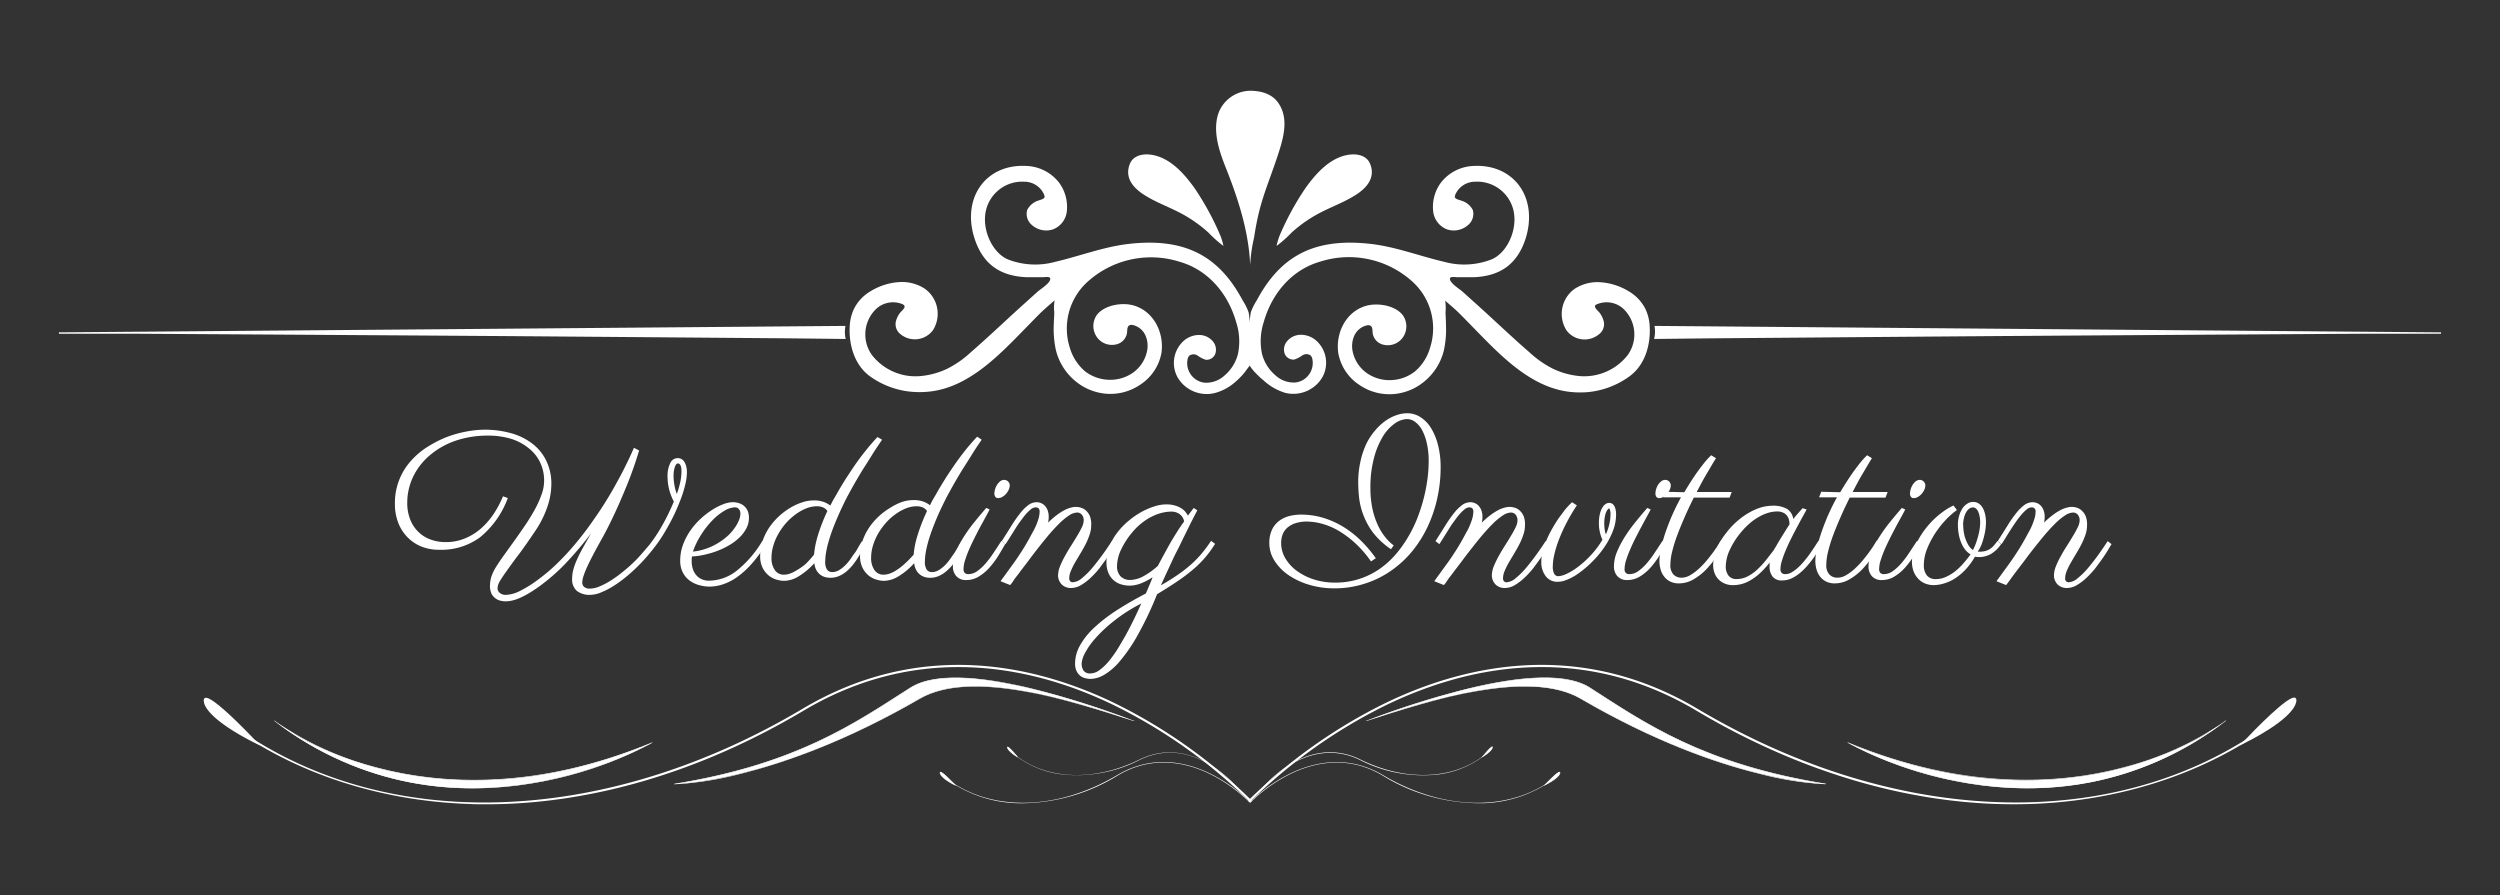<svg id="图层_1" data-name="图层 1" xmlns="http://www.w3.org/2000/svg" viewBox="0 0 518.4 185.6"><rect x="0" y="0" width="518.4" height="185.6" fill="#333333" stroke="none"/><defs><style>.cls-1{fill:#fff;}</style></defs><title>文案+花边-2款定稿</title><path class="cls-1" d="M132.53,93.41q-1.11,3.69-2.45,7t-2.54,5.88q-1.38,3-2.79,5.52c-.75,1.34-1.39,2.51-1.9,3.5s-.93,1.85-1.24,2.55a16.69,16.69,0,0,0-.67,1.76,4.54,4.54,0,0,0-.2,1.15,1.22,1.22,0,0,0,.2.73,1.33,1.33,0,0,0,.48.38,1.72,1.72,0,0,0,.56.17c.19,0,.34,0,.46,0a5.15,5.15,0,0,0,1.86-.44,15.61,15.61,0,0,0,2.34-1.22,27.11,27.11,0,0,0,2.64-1.92A31.68,31.68,0,0,0,132,116c.9-.94,1.78-2,2.64-3a31,31,0,0,0,2.35-3.47,45.33,45.33,0,0,0,2.74-5.52,11.64,11.64,0,0,1-1-2.62,11.22,11.22,0,0,1-.31-2.55A6,6,0,0,1,139,96a1.67,1.67,0,0,1,1.52-1,1.52,1.52,0,0,1,.9.26,1.88,1.88,0,0,1,.59.69,3.67,3.67,0,0,1,.33.93,5.54,5.54,0,0,1,.1,1,11.37,11.37,0,0,1-.3,2.41,24,24,0,0,1-.87,2.93c-.38,1-.84,2.15-1.39,3.32s-1.19,2.36-1.9,3.57a31.74,31.74,0,0,1-2.37,3.51,40.16,40.16,0,0,1-2.72,3.16,35.53,35.53,0,0,1-2.87,2.68,26.87,26.87,0,0,1-2.83,2.07,16.22,16.22,0,0,1-2.61,1.34,6.12,6.12,0,0,1-2.17.48,4.35,4.35,0,0,1-2.77-.8,3.13,3.13,0,0,1-1-2.57,7.44,7.44,0,0,1,.26-1.91,12.94,12.94,0,0,1,.76-2.07c.33-.75.74-1.56,1.23-2.44s1.06-1.89,1.7-3a73.83,73.83,0,0,1-4.81,5.74,39.87,39.87,0,0,1-5.49,4.95,29,29,0,0,1-2.41,1.64,18,18,0,0,1-2,1.06,8.72,8.72,0,0,1-1.64.57,6.13,6.13,0,0,1-1.33.17,4.3,4.3,0,0,1-1.51-.25,2.81,2.81,0,0,1-1-.66,2.43,2.43,0,0,1-.61-1,4.06,4.06,0,0,1-.19-1.23,6.73,6.73,0,0,1,.34-2.12,9.77,9.77,0,0,1,1-2c.49-.77,1.07-1.63,1.75-2.56l2.11-2.94q1.11-1.55,2.19-3.15c.72-1.06,1.36-2.13,1.94-3.18a21.56,21.56,0,0,0,1.38-3.08,8.43,8.43,0,0,0,.52-2.8,8.73,8.73,0,0,0-.81-3.79,8.2,8.2,0,0,0-2.33-2.94A10.9,10.9,0,0,0,106,91a16.37,16.37,0,0,0-4.82-.67,20.51,20.51,0,0,0-6.75,1.07,16.47,16.47,0,0,0-5.29,3,13.49,13.49,0,0,0-3.46,4.43,12.47,12.47,0,0,0-1.23,5.49,9.09,9.09,0,0,0,.57,3.29,7.27,7.27,0,0,0,1.6,2.55,7.1,7.1,0,0,0,2.52,1.66,9,9,0,0,0,3.31.59,10.14,10.14,0,0,0,3.92-.75,11.6,11.6,0,0,0,3.28-2,15.38,15.38,0,0,0,2.65-3,20.83,20.83,0,0,0,2-3.75l1,.36a18.84,18.84,0,0,1-5.73,8.12A13.46,13.46,0,0,1,91.07,114a9.7,9.7,0,0,1-3.77-.7,8.5,8.5,0,0,1-2.9-2,8.79,8.79,0,0,1-1.86-3,10.83,10.83,0,0,1-.65-3.84,13,13,0,0,1,3.42-9,15.64,15.64,0,0,1,3.52-2.91,23.11,23.11,0,0,1,4-2,23.86,23.86,0,0,1,4.06-1.1,20.93,20.93,0,0,1,3.56-.35,20.26,20.26,0,0,1,5.53.73,12.84,12.84,0,0,1,4.4,2.16,10,10,0,0,1,2.9,3.55,10.9,10.9,0,0,1,1.05,4.9,14.91,14.91,0,0,1-.77,4.49,20.84,20.84,0,0,1-2.66,5.3q-1.74,2.6-3.16,4.52c-1,1.28-1.77,2.38-2.44,3.31s-1.2,1.7-1.57,2.33a3.15,3.15,0,0,0-.56,1.56,1.27,1.27,0,0,0,.47,1,1.9,1.9,0,0,0,1.29.4,6.81,6.81,0,0,0,2.86-.8,23.17,23.17,0,0,0,3.78-2.36,35.94,35.94,0,0,0,4-3.39q1.89-1.84,3.57-3.84c1.12-1.33,2.18-2.68,3.17-4.07s1.92-2.73,2.77-4.06,1.62-2.62,2.31-3.86,1.32-2.38,1.85-3.43,1-2,1.36-2.78.66-1.45.85-1.91Zm7.82,9a18,18,0,0,0,.74-2.58,10.72,10.72,0,0,0,.22-2c0-.1,0-.25,0-.45a2.7,2.7,0,0,0-.09-.58,1.48,1.48,0,0,0-.23-.49.52.52,0,0,0-.43-.21q-.37,0-.63.75a5.85,5.85,0,0,0-.26,1.85,10.29,10.29,0,0,0,.16,1.77A9.43,9.43,0,0,0,140.35,102.43Z"/><path class="cls-1" d="M143.49,115.38a4.78,4.78,0,0,0-.06.53,4.89,4.89,0,0,0,0,.54,4.79,4.79,0,0,0,.24,1.52,3.47,3.47,0,0,0,.69,1.27,3.07,3.07,0,0,0,1.14.86,3.59,3.59,0,0,0,1.54.31,9.45,9.45,0,0,0,5.64-2,22.57,22.57,0,0,0,5.42-6.28l.75.66a26.4,26.4,0,0,1-3,4.14,18.13,18.13,0,0,1-3,2.73,11.17,11.17,0,0,1-2.95,1.51,9.1,9.1,0,0,1-2.77.47,8.21,8.21,0,0,1-2-.27,6,6,0,0,1-2-.89,4.84,4.84,0,0,1-1.49-1.67,5.3,5.3,0,0,1-.59-2.61,9.3,9.3,0,0,1,.57-3.22,13.06,13.06,0,0,1,1.48-2.88,14.8,14.8,0,0,1,2.09-2.44,16.72,16.72,0,0,1,2.4-1.88,12.74,12.74,0,0,1,2.37-1.22,5.93,5.93,0,0,1,2-.43,4.08,4.08,0,0,1,1.18.18,3.07,3.07,0,0,1,1.08.55,2.81,2.81,0,0,1,.78,1,3.46,3.46,0,0,1,.3,1.5,4.69,4.69,0,0,1-.54,2.21,7.57,7.57,0,0,1-1.46,1.92,11.14,11.14,0,0,1-2.12,1.58,16.18,16.18,0,0,1-2.52,1.2,19.08,19.08,0,0,1-2.65.77A13,13,0,0,1,143.49,115.38Zm.18-1a12,12,0,0,0,2.81-.63,12.74,12.74,0,0,0,2.41-1.14,14.25,14.25,0,0,0,2-1.48,10.5,10.5,0,0,0,1.43-1.63,7.78,7.78,0,0,0,.89-1.58,3.64,3.64,0,0,0,.32-1.36,1.37,1.37,0,0,0-.33-1,1,1,0,0,0-.77-.36,4.59,4.59,0,0,0-2.2.7,11.62,11.62,0,0,0-2.45,1.94,18.26,18.26,0,0,0-2.31,2.91A16.82,16.82,0,0,0,143.67,114.42Z"/><path class="cls-1" d="M182.91,91.18c-.17.24-.43.63-.8,1.18s-.81,1.2-1.3,2-1,1.6-1.59,2.52-1.14,1.87-1.72,2.85-1.12,2-1.67,3-1,2-1.43,2.89c-.66,1.43-1.19,2.7-1.62,3.82s-.76,2.12-1,3a17.08,17.08,0,0,0-.51,2.28,11.15,11.15,0,0,0-.15,1.66,2.91,2.91,0,0,0,.39,1.76,1.27,1.27,0,0,0,1.06.49,2.78,2.78,0,0,0,1.33-.35,6.4,6.4,0,0,0,1.22-.92,9.31,9.31,0,0,0,1.12-1.27c.34-.47.67-1,1-1.42s.58-.93.83-1.36.48-.8.67-1.09l.8.62c-.16.27-.37.62-.61,1.06s-.52.92-.84,1.43a16.3,16.3,0,0,1-1.07,1.58,10.56,10.56,0,0,1-1.32,1.43,6.42,6.42,0,0,1-1.61,1.06,4.47,4.47,0,0,1-2.94.28,3,3,0,0,1-1-.47,3.11,3.11,0,0,1-.83-.92,3.9,3.9,0,0,1-.46-1.51,14.3,14.3,0,0,1-3.26,2.73,5.92,5.92,0,0,1-3,.93,5.49,5.49,0,0,1-1.57-.25,4.65,4.65,0,0,1-1.62-.84,5,5,0,0,1-1.27-1.6,5.34,5.34,0,0,1-.51-2.46,9.61,9.61,0,0,1,.51-3.14,11.63,11.63,0,0,1,1.38-2.78,13.39,13.39,0,0,1,2-2.31,13.71,13.71,0,0,1,2.35-1.76,12,12,0,0,1,2.46-1.13,7.46,7.46,0,0,1,2.33-.4,5.82,5.82,0,0,1,2.27.36,5.11,5.11,0,0,1,1.25.71c.21-.42.49-1,.85-1.59s.77-1.37,1.24-2.16,1-1.65,1.59-2.54,1.19-1.81,1.84-2.72,1.35-1.82,2.07-2.71,1.45-1.72,2.19-2.5ZM168.8,115a19.63,19.63,0,0,1,.77-3.89,37.15,37.15,0,0,1,2-5.15,2,2,0,0,0-.88-.73,3.11,3.11,0,0,0-1.28-.25,5.93,5.93,0,0,0-2.22.44,10,10,0,0,0-2.16,1.2,12.62,12.62,0,0,0-2,1.8,13.58,13.58,0,0,0-1.59,2.21,11.47,11.47,0,0,0-1.07,2.47,8.6,8.6,0,0,0-.39,2.53,4.23,4.23,0,0,0,.7,2.6,2.23,2.23,0,0,0,1.88.94,4.21,4.21,0,0,0,1.23-.22,6.83,6.83,0,0,0,1.46-.73A12.14,12.14,0,0,0,167,117,19.28,19.28,0,0,0,168.8,115Z"/><path class="cls-1" d="M203.56,91.18l-.8,1.18c-.37.55-.8,1.2-1.29,2s-1,1.6-1.59,2.52-1.15,1.87-1.72,2.85-1.13,2-1.67,3-1,2-1.44,2.89c-.65,1.43-1.19,2.7-1.61,3.82s-.76,2.12-1,3a20.93,20.93,0,0,0-.51,2.28,12.46,12.46,0,0,0-.14,1.66,2.91,2.91,0,0,0,.39,1.76,1.26,1.26,0,0,0,1.05.49,2.73,2.73,0,0,0,1.33-.35,6.79,6.79,0,0,0,1.23-.92,9.26,9.26,0,0,0,1.11-1.27c.35-.47.68-1,1-1.42l.84-1.36c.25-.43.47-.8.66-1.09l.81.62c-.17.27-.37.62-.62,1.06s-.52.92-.83,1.43a16.3,16.3,0,0,1-1.07,1.58,10,10,0,0,1-1.33,1.43,6.36,6.36,0,0,1-1.6,1.06,4.37,4.37,0,0,1-1.91.41,4.27,4.27,0,0,1-1-.13,3.05,3.05,0,0,1-1-.47,3.09,3.09,0,0,1-.82-.92,3.89,3.89,0,0,1-.47-1.51,14.27,14.27,0,0,1-3.25,2.73,6,6,0,0,1-3,.93,5.55,5.55,0,0,1-1.57-.25,4.53,4.53,0,0,1-1.61-.84,4.87,4.87,0,0,1-1.27-1.6,5.33,5.33,0,0,1-.52-2.46,9.62,9.62,0,0,1,.52-3.14,11.63,11.63,0,0,1,1.38-2.78,13.33,13.33,0,0,1,2-2.31,14.11,14.11,0,0,1,2.35-1.76A12.07,12.07,0,0,1,187,104.1a7.45,7.45,0,0,1,2.32-.4,5.84,5.84,0,0,1,2.28.36,5,5,0,0,1,1.24.71c.21-.42.49-1,.85-1.59s.77-1.37,1.25-2.16,1-1.65,1.58-2.54,1.2-1.81,1.85-2.72,1.34-1.82,2.06-2.71,1.45-1.72,2.2-2.5ZM189.46,115a18.29,18.29,0,0,1,.77-3.89,38.26,38.26,0,0,1,2-5.15,1.93,1.93,0,0,0-.88-.73,3,3,0,0,0-1.28-.25,5.92,5.92,0,0,0-2.21.44,10,10,0,0,0-2.16,1.2,11.77,11.77,0,0,0-2,1.8,14.27,14.27,0,0,0-1.6,2.21,12,12,0,0,0-1.07,2.47,8.6,8.6,0,0,0-.39,2.53,4.3,4.3,0,0,0,.7,2.6,2.23,2.23,0,0,0,1.89.94,4.1,4.1,0,0,0,1.22-.22,6.61,6.61,0,0,0,1.46-.73,11.56,11.56,0,0,0,1.66-1.29A20.51,20.51,0,0,0,189.46,115Z"/><path class="cls-1" d="M205.21,105.64c-.19.39-.46.89-.81,1.53s-.72,1.32-1.13,2.07-.81,1.54-1.22,2.36-.79,1.63-1.13,2.41a23.31,23.31,0,0,0-.81,2.19,6,6,0,0,0-.31,1.74,1.18,1.18,0,0,0,.26.88,1.11,1.11,0,0,0,.76.23,3.12,3.12,0,0,0,1.79-.6,9.8,9.8,0,0,0,1.72-1.57,19.78,19.78,0,0,0,1.68-2.22l1.65-2.51.81.62c-.44.77-.92,1.6-1.46,2.47a17.79,17.79,0,0,1-1.82,2.44,9.67,9.67,0,0,1-2.21,1.86,4.92,4.92,0,0,1-2.62.74,2.59,2.59,0,0,1-2.05-.8,3,3,0,0,1-.72-2.08,7.94,7.94,0,0,1,.69-3.11,20.58,20.58,0,0,1,1.73-3.22,32.22,32.22,0,0,1,2.25-3.07c.81-1,1.56-1.87,2.24-2.67Zm4.17-5a2.33,2.33,0,0,1-.22.93,3.57,3.57,0,0,1-.57.86,3.23,3.23,0,0,1-.77.62,1.72,1.72,0,0,1-.85.24.69.69,0,0,1-.58-.27,1.19,1.19,0,0,1-.2-.68,3.32,3.32,0,0,1,.14-.85,3.63,3.63,0,0,1,.4-.93,3.25,3.25,0,0,1,.64-.74,1.35,1.35,0,0,1,.87-.31,1.11,1.11,0,0,1,.81.35A1.13,1.13,0,0,1,209.38,100.69Z"/><path class="cls-1" d="M226.27,108.89a5.89,5.89,0,0,1-.34,2,14.59,14.59,0,0,1-.84,2c-.34.66-.71,1.31-1.09,1.94s-.75,1.26-1.1,1.85a14.88,14.88,0,0,0-.84,1.71,3.79,3.79,0,0,0-.34,1.48.85.85,0,0,0,.23.69.74.74,0,0,0,.49.18,3.17,3.17,0,0,0,1.89-.84,15.49,15.49,0,0,0,2.13-2.1c.72-.85,1.43-1.77,2.15-2.76s1.36-1.94,1.94-2.83l.8.62c-.12.18-.34.53-.65,1.06s-.7,1.13-1.16,1.8-1,1.38-1.54,2.12a19.92,19.92,0,0,1-1.84,2,11.49,11.49,0,0,1-2,1.52,4.1,4.1,0,0,1-2.08.6,2.72,2.72,0,0,1-1.09-.2,2.45,2.45,0,0,1-.84-.55,2.84,2.84,0,0,1-.55-.84,2.67,2.67,0,0,1-.2-1,5.23,5.23,0,0,1,.39-1.88,18.4,18.4,0,0,1,1-2.09c.39-.71.81-1.43,1.27-2.15s.89-1.41,1.27-2.06a19.55,19.55,0,0,0,1-1.82,3.46,3.46,0,0,0,.39-1.43,1.79,1.79,0,0,0-.37-1.16,1.24,1.24,0,0,0-1-.47,3.22,3.22,0,0,0-1.65.59,12.87,12.87,0,0,0-2.09,1.73,35.66,35.66,0,0,0-2.53,2.79q-1.38,1.66-3,3.78c-.61.82-1.2,1.61-1.78,2.36-.25.33-.51.66-.76,1s-.5.68-.76,1-.49.65-.71,1-.42.57-.6.79l-2-.8,2.61-3.59c.37-.51.75-1.05,1.13-1.63s.77-1.17,1.15-1.79.74-1.24,1.08-1.86.66-1.23,1-1.83a13.55,13.55,0,0,0,.89-2.22,5.58,5.58,0,0,0,.24-1.41,1,1,0,0,0-.22-.79.9.9,0,0,0-.62-.19,1.63,1.63,0,0,0-1,.43,8.46,8.46,0,0,0-1.13,1.12c-.38.45-.77,1-1.17,1.54s-.77,1.14-1.12,1.7-.69,1.1-1,1.6l-.78,1.23-.81-.62c.76-1.19,1.45-2.28,2.06-3.27a26.89,26.89,0,0,1,1.79-2.55,9,9,0,0,1,1.67-1.66,2.91,2.91,0,0,1,1.73-.59,2.37,2.37,0,0,1,.94.2,2.19,2.19,0,0,1,.8.59,2.86,2.86,0,0,1,.55.95,3.88,3.88,0,0,1,.2,1.29,5.58,5.58,0,0,1-.13,1.2,18,18,0,0,1,1.82-1.58,12.6,12.6,0,0,1,1.56-1,6.08,6.08,0,0,1,1.32-.52,4.11,4.11,0,0,1,1.09-.16,3.49,3.49,0,0,1,1,.16,2.62,2.62,0,0,1,1.05.58,3.44,3.44,0,0,1,.83,1.17A4.58,4.58,0,0,1,226.27,108.89Z"/><path class="cls-1" d="M239,119.7a12.55,12.55,0,0,1-2.4,1.26,6.51,6.51,0,0,1-2.37.48,6.25,6.25,0,0,1-1.7-.25,4.13,4.13,0,0,1-2.66-2.32,5.44,5.44,0,0,1-.43-2.31,8.71,8.71,0,0,1,.6-3.21,11.65,11.65,0,0,1,1.6-2.86,15,15,0,0,1,2.3-2.42,16.84,16.84,0,0,1,2.66-1.86,14.05,14.05,0,0,1,2.73-1.19,8.18,8.18,0,0,1,2.47-.43,6.27,6.27,0,0,1,1.86.24,5,5,0,0,1,1.31.58,3.25,3.25,0,0,1,.84.74,6.91,6.91,0,0,1,.52.76l1.2-1.58.74.49s-.12.25-.36.7-.55,1.06-.94,1.82L245.66,111c-.51,1-1,2.1-1.6,3.24s-1.12,2.32-1.69,3.54-1.12,2.42-1.64,3.59c1.35-.77,2.54-1.52,3.56-2.23a27.05,27.05,0,0,0,2.76-2.16,21.17,21.17,0,0,0,2.19-2.27,28.75,28.75,0,0,0,1.89-2.56l.83.62a22.65,22.65,0,0,1-1.93,2.68,21.58,21.58,0,0,1-2.43,2.46,35.58,35.58,0,0,1-3.25,2.49q-1.86,1.27-4.42,2.82a71.26,71.26,0,0,1-4.08,8.59,33.78,33.78,0,0,1-3.71,5.38,12.38,12.38,0,0,1-3.25,2.78,5.87,5.87,0,0,1-2.71.81,4.57,4.57,0,0,1-1.06-.13,2.88,2.88,0,0,1-1.06-.47,2.82,2.82,0,0,1-.81-1,3.47,3.47,0,0,1-.32-1.61,7.69,7.69,0,0,1,1-3.7,15.06,15.06,0,0,1,2.87-3.63,32.87,32.87,0,0,1,4.61-3.59q2.73-1.78,6.19-3.58c.28-.64.54-1.25.78-1.82S238.83,120.18,239,119.7Zm-12.86,19.94a3.19,3.19,0,0,0,1.76-.62,10.23,10.23,0,0,0,1.85-1.71,22.24,22.24,0,0,0,1.85-2.5c.61-1,1.21-2,1.8-3.05s1.16-2.18,1.71-3.3,1.06-2.24,1.55-3.32a33.66,33.66,0,0,0-5.67,3.62,29.2,29.2,0,0,0-3.85,3.6,15,15,0,0,0-2.17,3.09,5.43,5.43,0,0,0-.68,2.12,2.54,2.54,0,0,0,.4,1.49A1.64,1.64,0,0,0,226.18,139.64Zm14-22.39c.4-.76.8-1.51,1.2-2.24s.8-1.47,1.22-2.21.88-1.49,1.36-2.26,1-1.57,1.62-2.4a2.21,2.21,0,0,0-.23-.7,2.47,2.47,0,0,0-.49-.65,2.43,2.43,0,0,0-.8-.5,2.94,2.94,0,0,0-1.16-.2,8.12,8.12,0,0,0-1.72.2,9.1,9.1,0,0,0-2,.69,11.19,11.19,0,0,0-2.17,1.31,13,13,0,0,0-2.16,2.07,16.22,16.22,0,0,0-2.36,3.65,8.06,8.06,0,0,0-.82,3.3,3,3,0,0,0,.73,2.2,2.69,2.69,0,0,0,2,.75,5.94,5.94,0,0,0,2.84-.83A15.42,15.42,0,0,0,240.19,117.25Z"/><path class="cls-1" d="M288.43,113.88a15.79,15.79,0,0,1-3.72-3.44,15,15,0,0,1-2-3.64,14.78,14.78,0,0,1-.88-3.54,30.8,30.8,0,0,1-.19-3.17,19.39,19.39,0,0,1,.48-4.47A17,17,0,0,1,283.34,92a13.05,13.05,0,0,1,1.83-2.77,11.56,11.56,0,0,1,2.17-2,9.1,9.1,0,0,1,2.28-1.16,7,7,0,0,1,2.16-.38,5,5,0,0,1,2.78.82,7.12,7.12,0,0,1,2.2,2.29,12.72,12.72,0,0,1,1.44,3.54,18.42,18.42,0,0,1,.53,4.54,29.6,29.6,0,0,1-.69,6.4,28.38,28.38,0,0,1-2,5.93,24.79,24.79,0,0,1-3.24,5.14,21.67,21.67,0,0,1-4.36,4,19.92,19.92,0,0,1-5.37,2.65,20.36,20.36,0,0,1-6.29,1,18.2,18.2,0,0,1-5.44-.78,15.08,15.08,0,0,1-4.3-2.07,10.22,10.22,0,0,1-2.83-3,6.62,6.62,0,0,1-1-3.49,6.39,6.39,0,0,1,.55-2.82,5,5,0,0,1,1.48-1.83,5.94,5.94,0,0,1,2.11-1,9.86,9.86,0,0,1,2.43-.3,15.76,15.76,0,0,1,4.51.64,18,18,0,0,1,4.15,1.83,20.29,20.29,0,0,1,3.68,2.85,26.67,26.67,0,0,1,3.17,3.72l-1,.67a22.54,22.54,0,0,0-3.37-3.88,20.65,20.65,0,0,0-3.49-2.56,14.09,14.09,0,0,0-3.39-1.4,12.4,12.4,0,0,0-3-.43,7.73,7.73,0,0,0-2.41.34,4.8,4.8,0,0,0-1.66.91,3.54,3.54,0,0,0-1,1.41,5.16,5.16,0,0,0-.31,1.78,6.16,6.16,0,0,0,.92,3.26,8.66,8.66,0,0,0,2.45,2.61,12.42,12.42,0,0,0,3.54,1.73,14.21,14.21,0,0,0,4.19.62,16,16,0,0,0,9.07-2.67,18,18,0,0,0,3.36-2.93,23.92,23.92,0,0,0,2.66-3.64,27.2,27.2,0,0,0,2-4,36.44,36.44,0,0,0,1.36-4.19,34.94,34.94,0,0,0,.79-4.06,28.32,28.32,0,0,0,.25-3.64,16.57,16.57,0,0,0-.39-3.8,10.48,10.48,0,0,0-1-2.74,5.11,5.11,0,0,0-1.44-1.67,2.83,2.83,0,0,0-1.63-.57,4.65,4.65,0,0,0-2.68,1,9,9,0,0,0-2.46,2.79,16.6,16.6,0,0,0-1.79,4.48,23.42,23.42,0,0,0-.69,6,20.24,20.24,0,0,0,.45,4.47,16.46,16.46,0,0,0,1.18,3.44,12,12,0,0,0,1.58,2.47A9.05,9.05,0,0,0,289,113.1Z"/><path class="cls-1" d="M316.22,108.89a5.89,5.89,0,0,1-.34,2,14.59,14.59,0,0,1-.84,2c-.35.66-.71,1.31-1.09,1.94s-.75,1.26-1.1,1.85a14.88,14.88,0,0,0-.84,1.71,3.79,3.79,0,0,0-.34,1.48.85.85,0,0,0,.23.69.74.74,0,0,0,.49.18,3.17,3.17,0,0,0,1.89-.84,15.49,15.49,0,0,0,2.13-2.1c.72-.85,1.43-1.77,2.15-2.76s1.36-1.94,1.94-2.83l.8.62c-.12.18-.34.53-.65,1.06s-.7,1.13-1.16,1.8-1,1.38-1.54,2.12a19.92,19.92,0,0,1-1.84,2,11.49,11.49,0,0,1-2,1.52,4.1,4.1,0,0,1-2.08.6,2.8,2.8,0,0,1-1.1-.2,2.51,2.51,0,0,1-.83-.55,2.84,2.84,0,0,1-.55-.84,2.67,2.67,0,0,1-.2-1,5.23,5.23,0,0,1,.39-1.88,18.4,18.4,0,0,1,1-2.09c.39-.71.81-1.43,1.27-2.15s.89-1.41,1.27-2.06a19.55,19.55,0,0,0,1-1.82,3.46,3.46,0,0,0,.39-1.43,1.79,1.79,0,0,0-.37-1.16,1.24,1.24,0,0,0-1-.47,3.22,3.22,0,0,0-1.65.59,12.89,12.89,0,0,0-2.1,1.73c-.77.76-1.61,1.69-2.53,2.79s-1.9,2.37-3,3.78c-.61.82-1.2,1.61-1.78,2.36-.25.33-.51.66-.76,1s-.5.68-.76,1-.49.65-.71,1-.42.57-.6.79l-2-.8,2.6-3.59c.38-.51.76-1.05,1.14-1.63s.77-1.17,1.15-1.79.74-1.24,1.08-1.86.66-1.23,1-1.83a13.55,13.55,0,0,0,.89-2.22,5.58,5.58,0,0,0,.24-1.41,1,1,0,0,0-.22-.79.9.9,0,0,0-.62-.19,1.6,1.6,0,0,0-1,.43,8.46,8.46,0,0,0-1.13,1.12c-.38.45-.77,1-1.17,1.54s-.77,1.14-1.12,1.7-.69,1.1-1,1.6l-.78,1.23-.81-.62c.76-1.19,1.45-2.28,2.06-3.27a26.89,26.89,0,0,1,1.79-2.55,9,9,0,0,1,1.67-1.66,2.89,2.89,0,0,1,1.73-.59,2.37,2.37,0,0,1,.94.2,2.19,2.19,0,0,1,.8.59,2.86,2.86,0,0,1,.55.95,3.88,3.88,0,0,1,.2,1.29,5.58,5.58,0,0,1-.13,1.2,18,18,0,0,1,1.82-1.58,12.6,12.6,0,0,1,1.56-1,6.08,6.08,0,0,1,1.32-.52,4.11,4.11,0,0,1,1.09-.16,3.49,3.49,0,0,1,1,.16,2.62,2.62,0,0,1,1.05.58,3.44,3.44,0,0,1,.83,1.17A4.58,4.58,0,0,1,316.22,108.89Z"/><path class="cls-1" d="M332.28,111.92a7.71,7.71,0,0,1-.54-1.62,7.85,7.85,0,0,1-.19-1.76,8.12,8.12,0,0,1,.21-2,4.63,4.63,0,0,1,.52-1.31,2.2,2.2,0,0,1,.68-.73,1.36,1.36,0,0,1,.7-.22,1.26,1.26,0,0,1,.55.12,1.2,1.2,0,0,1,.46.42,2.38,2.38,0,0,1,.32.75,4.75,4.75,0,0,1,.12,1.16,9.44,9.44,0,0,1-.63,3.3,15.92,15.92,0,0,1-1.7,3.27,19.59,19.59,0,0,1-2.44,3,22.28,22.28,0,0,1-2.85,2.47c-.27.2-.57.4-.92.62s-.72.41-1.12.6a9.93,9.93,0,0,1-1.22.47,4.59,4.59,0,0,1-1.24.18,3,3,0,0,1-2.44-1.12,4.76,4.76,0,0,1-.94-3.15,8.16,8.16,0,0,1,.26-2,14.88,14.88,0,0,1,.74-2.19,21.2,21.2,0,0,1,1.09-2.26c.42-.76.86-1.49,1.32-2.18s1-1.34,1.46-2a18.2,18.2,0,0,1,1.5-1.6l1,.65a38.75,38.75,0,0,0-2.23,3.79,33.45,33.45,0,0,0-1.55,3.47,22.11,22.11,0,0,0-.91,3,11,11,0,0,0-.3,2.33,3.22,3.22,0,0,0,.3,1.62.94.94,0,0,0,.85.48,4.24,4.24,0,0,0,1.49-.39,11.9,11.9,0,0,0,2.19-1.26,20,20,0,0,0,3-2.64A18.18,18.18,0,0,0,332.28,111.92Zm.72-1.11a12.4,12.4,0,0,0,.7-2.08,8.94,8.94,0,0,0,.25-2,2.77,2.77,0,0,0-.11-1,.8.8,0,0,0-.18-.34l-.17.14a1.74,1.74,0,0,0-.35.48,3.54,3.54,0,0,0-.33,1,6.72,6.72,0,0,0-.15,1.57,10,10,0,0,0,.08,1.18A4.59,4.59,0,0,0,333,110.81Z"/><path class="cls-1" d="M342.29,105.64c-.2.39-.47.89-.82,1.53s-.72,1.32-1.12,2.07-.81,1.54-1.23,2.36-.79,1.63-1.12,2.41a21,21,0,0,0-.82,2.19,6.4,6.4,0,0,0-.31,1.74,1.14,1.14,0,0,0,.27.88,1.1,1.1,0,0,0,.76.23,3.09,3.09,0,0,0,1.78-.6,9.49,9.49,0,0,0,1.73-1.57,19.78,19.78,0,0,0,1.68-2.22l1.65-2.51.8.62c-.43.77-.92,1.6-1.46,2.47a17.73,17.73,0,0,1-1.81,2.44,9.89,9.89,0,0,1-2.21,1.86,5,5,0,0,1-2.63.74,2.62,2.62,0,0,1-2.05-.8,3,3,0,0,1-.71-2.08,7.94,7.94,0,0,1,.69-3.11,20.51,20.51,0,0,1,1.72-3.22,32.32,32.32,0,0,1,2.26-3.07c.8-1,1.55-1.87,2.23-2.67Zm4.16-5a2.18,2.18,0,0,1-.22.93,3.57,3.57,0,0,1-.57.86,3,3,0,0,1-.77.62,1.68,1.68,0,0,1-.84.24.67.67,0,0,1-.58-.27,1.12,1.12,0,0,1-.2-.68,3.26,3.26,0,0,1,.13-.85,3.63,3.63,0,0,1,.4-.93,3.06,3.06,0,0,1,.65-.74,1.31,1.31,0,0,1,.87-.31,1.08,1.08,0,0,1,.8.35A1.13,1.13,0,0,1,346.45,100.69Z"/><path class="cls-1" d="M349.26,102.07c.15-.25.41-.69.79-1.31s.83-1.31,1.34-2.07,1.07-1.52,1.67-2.29a17.36,17.36,0,0,1,1.77-2l1,.61c-.64,1-1.29,2.17-2,3.35s-1.33,2.4-2,3.66h7.26l-.44,1.16h-7.42c-.67,1.34-1.3,2.67-1.88,4s-1.11,2.59-1.55,3.79a28.48,28.48,0,0,0-1.05,3.38,11.92,11.92,0,0,0-.38,2.72,2.78,2.78,0,0,0,.67,2.09,2.31,2.31,0,0,0,1.65.63,3.55,3.55,0,0,0,1.78-.52,9.75,9.75,0,0,0,1.79-1.33,16.55,16.55,0,0,0,1.68-1.76c.52-.63,1-1.24,1.4-1.8s.75-1.06,1-1.48l.49-.79.83.62c-.52.86-1.11,1.77-1.76,2.74a20.33,20.33,0,0,1-2.18,2.69,12.23,12.23,0,0,1-2.59,2,6,6,0,0,1-3,.81,4,4,0,0,1-1.75-.36,3.61,3.61,0,0,1-1.26-1,4.26,4.26,0,0,1-.77-1.5,6.72,6.72,0,0,1-.25-1.9,12.12,12.12,0,0,1,.21-1.89,24.38,24.38,0,0,1,.72-2.91c.34-1.12.8-2.38,1.37-3.78a47.55,47.55,0,0,1,2.17-4.5h-3.69l.44-1.16Z"/><path class="cls-1" d="M374.62,105.64c-.2.39-.47.89-.82,1.51s-.72,1.32-1.12,2.07-.81,1.53-1.22,2.35-.78,1.61-1.11,2.39a22.79,22.79,0,0,0-.82,2.21,5.93,5.93,0,0,0-.33,1.75,1.16,1.16,0,0,0,.28.92,1.19,1.19,0,0,0,.73.21,2.61,2.61,0,0,0,1.32-.38,7.25,7.25,0,0,0,1.34-1,12.93,12.93,0,0,0,1.28-1.36c.42-.5.8-1,1.17-1.52s.69-1,1-1.47l.76-1.19.8.62c-.25.47-.55,1-.89,1.54s-.72,1.1-1.13,1.66a19.76,19.76,0,0,1-1.32,1.61A11.42,11.42,0,0,1,373,119a7.3,7.3,0,0,1-1.66,1,4.6,4.6,0,0,1-1.78.36,2.35,2.35,0,0,1-2-.8,3.28,3.28,0,0,1-.62-2.08c0-.06,0-.19,0-.39a2,2,0,0,1,.05-.48,19.2,19.2,0,0,1-2.12,2.32,11.23,11.23,0,0,1-2,1.45,7,7,0,0,1-1.82.75,7.28,7.28,0,0,1-1.68.21,4.45,4.45,0,0,1-1.6-.28,4,4,0,0,1-1.31-.81,3.71,3.71,0,0,1-.89-1.32,4.59,4.59,0,0,1-.33-1.8,9,9,0,0,1,.57-2.91,12.89,12.89,0,0,1,2-3.53,16.15,16.15,0,0,1,2.55-2.74,14.75,14.75,0,0,1,2.61-1.8,11.15,11.15,0,0,1,2.44-1,8.71,8.71,0,0,1,2.07-.28,5.78,5.78,0,0,1,3.1.67,2.93,2.93,0,0,1,1.27,2.09c.29-.37.6-.74.93-1.12l1-1.13Zm-6.84,8.47c.19-.32.43-.71.71-1.2s.58-1,.89-1.49.62-1,.92-1.48.55-.88.77-1.2c0-.14,0-.35-.05-.65a2.65,2.65,0,0,0-.3-.9,2.1,2.1,0,0,0-.78-.79,2.78,2.78,0,0,0-1.5-.34,6.5,6.5,0,0,0-1.54.21,8.74,8.74,0,0,0-1.83.72,11.85,11.85,0,0,0-2,1.32,15.2,15.2,0,0,0-2,2,16.41,16.41,0,0,0-2.38,3.71,8.42,8.42,0,0,0-.83,3.36,3,3,0,0,0,.58,2,2,2,0,0,0,1.64.69,4.91,4.91,0,0,0,2.3-.55,8.66,8.66,0,0,0,2-1.41,17.47,17.47,0,0,0,1.79-1.93Z"/><path class="cls-1" d="M381.59,102.07c.15-.25.41-.69.79-1.31s.83-1.31,1.34-2.07,1.07-1.52,1.67-2.29a17.36,17.36,0,0,1,1.77-2l1,.61c-.63,1-1.29,2.17-2,3.35s-1.33,2.4-2,3.66h7.26l-.44,1.16h-7.42c-.67,1.34-1.3,2.67-1.88,4s-1.11,2.59-1.55,3.79a28.48,28.48,0,0,0-1.05,3.38,11.92,11.92,0,0,0-.38,2.72,2.78,2.78,0,0,0,.67,2.09,2.31,2.31,0,0,0,1.65.63,3.55,3.55,0,0,0,1.78-.52,9.75,9.75,0,0,0,1.79-1.33,16.55,16.55,0,0,0,1.68-1.76c.52-.63,1-1.24,1.4-1.8s.75-1.06,1-1.48l.49-.79.83.62c-.52.86-1.11,1.77-1.76,2.74a21.09,21.09,0,0,1-2.17,2.69,12.29,12.29,0,0,1-2.6,2,6,6,0,0,1-3,.81,4,4,0,0,1-1.75-.36,3.61,3.61,0,0,1-1.26-1,4.26,4.26,0,0,1-.77-1.5,6.72,6.72,0,0,1-.25-1.9,12.12,12.12,0,0,1,.21-1.89,24.38,24.38,0,0,1,.72-2.91c.34-1.12.8-2.38,1.37-3.78a45.44,45.44,0,0,1,2.18-4.5h-3.7l.44-1.16Z"/><path class="cls-1" d="M395.07,105.64c-.19.39-.46.89-.81,1.53s-.73,1.32-1.13,2.07-.81,1.54-1.22,2.36-.79,1.63-1.13,2.41a23.31,23.31,0,0,0-.81,2.19,6,6,0,0,0-.31,1.74,1.18,1.18,0,0,0,.26.88,1.11,1.11,0,0,0,.76.23,3.07,3.07,0,0,0,1.78-.6,9.49,9.49,0,0,0,1.73-1.57,19.78,19.78,0,0,0,1.68-2.22l1.65-2.51.81.62c-.44.77-.92,1.6-1.46,2.47a17.79,17.79,0,0,1-1.82,2.44,9.67,9.67,0,0,1-2.21,1.86,4.94,4.94,0,0,1-2.62.74,2.63,2.63,0,0,1-2.06-.8,3.05,3.05,0,0,1-.71-2.08,7.94,7.94,0,0,1,.69-3.11,20.58,20.58,0,0,1,1.73-3.22,32.22,32.22,0,0,1,2.25-3.07c.81-1,1.55-1.87,2.24-2.67Zm4.17-5a2.33,2.33,0,0,1-.22.93,3.57,3.57,0,0,1-.57.86,3.23,3.23,0,0,1-.77.62,1.72,1.72,0,0,1-.85.24.69.69,0,0,1-.58-.27,1.19,1.19,0,0,1-.2-.68,3.87,3.87,0,0,1,.54-1.78,3.25,3.25,0,0,1,.64-.74,1.31,1.31,0,0,1,.87-.31,1.08,1.08,0,0,1,.8.35A1.1,1.1,0,0,1,399.24,100.69Z"/><path class="cls-1" d="M410.09,114.4l.18,0h.2a5,5,0,0,0,1.13-.12,3.65,3.65,0,0,0,.95-.39,4.17,4.17,0,0,0,.84-.71,8,8,0,0,0,.78-1l.8.62a6.62,6.62,0,0,1-2.21,2.12,5.08,5.08,0,0,1-2.4.6,3.4,3.4,0,0,1-.83-.09,14.73,14.73,0,0,1-2,2.73,12.28,12.28,0,0,1-2.23,1.84,8.67,8.67,0,0,1-2.25,1,7.29,7.29,0,0,1-2.07.33,4.76,4.76,0,0,1-1.82-.35,4.08,4.08,0,0,1-1.43-1,4.68,4.68,0,0,1-.94-1.54,5.71,5.71,0,0,1-.33-2,8,8,0,0,1,.35-2.28,13.66,13.66,0,0,1,1-2.29,16,16,0,0,1,1.44-2.2,18.51,18.51,0,0,1,1.78-2,17.94,17.94,0,0,1,2-1.65,11.75,11.75,0,0,1,2.05-1.2l.71.94a16.26,16.26,0,0,0-2.4,2.13,21.18,21.18,0,0,0-2.2,2.83,18.2,18.2,0,0,0-1.63,3.2,9.06,9.06,0,0,0-.63,3.22,3.32,3.32,0,0,0,.62,2.17,2.28,2.28,0,0,0,1.89.77,4.92,4.92,0,0,0,1.94-.4,9.05,9.05,0,0,0,1.88-1.09,12.68,12.68,0,0,0,1.75-1.64,22.85,22.85,0,0,0,1.61-2,4.07,4.07,0,0,1-1.14-1,6.15,6.15,0,0,1-.82-1.45,8.48,8.48,0,0,1-.5-1.75,10.94,10.94,0,0,1-.17-1.91,6.51,6.51,0,0,1,.25-1.85,5.62,5.62,0,0,1,.67-1.53,3.46,3.46,0,0,1,1-1,2.2,2.2,0,0,1,1.27-.38,2,2,0,0,1,1.11.32,2.74,2.74,0,0,1,.83.89,4.87,4.87,0,0,1,.51,1.35,7.44,7.44,0,0,1,.18,1.67,11.34,11.34,0,0,1-.11,1.47,15.49,15.49,0,0,1-.84,3.22A7.51,7.51,0,0,1,410.09,114.4Zm-3-5.55a8.85,8.85,0,0,0,.11,1.4,7.18,7.18,0,0,0,.36,1.47,6.48,6.48,0,0,0,.62,1.33,2.91,2.91,0,0,0,.94,1,13.24,13.24,0,0,0,.68-1.6c.18-.54.34-1.06.46-1.57a10.21,10.21,0,0,0,.27-1.41,10.44,10.44,0,0,0,.08-1.15,6.59,6.59,0,0,0-.11-1.22,4.85,4.85,0,0,0-.3-1,2,2,0,0,0-.47-.65.91.91,0,0,0-.61-.23,1.3,1.3,0,0,0-.83.3,2.36,2.36,0,0,0-.64.8,4.51,4.51,0,0,0-.42,1.16A6.77,6.77,0,0,0,407.06,108.85Z"/><path class="cls-1" d="M432.77,108.89a6.14,6.14,0,0,1-.33,2,16.07,16.07,0,0,1-.85,2c-.34.66-.71,1.31-1.09,1.94s-.75,1.26-1.09,1.85a15,15,0,0,0-.85,1.71,4,4,0,0,0-.33,1.48.85.85,0,0,0,.22.69.76.76,0,0,0,.49.18,3.15,3.15,0,0,0,1.89-.84,15.49,15.49,0,0,0,2.13-2.1c.72-.85,1.44-1.77,2.15-2.76s1.36-1.94,1.94-2.83l.8.62c-.12.18-.33.53-.64,1.06s-.7,1.13-1.16,1.8-1,1.38-1.55,2.12a18.82,18.82,0,0,1-1.84,2,11.13,11.13,0,0,1-2,1.52,4.1,4.1,0,0,1-2.08.6,2.75,2.75,0,0,1-1.09-.2,2.45,2.45,0,0,1-.84-.55,2.63,2.63,0,0,1-.54-.84,2.5,2.5,0,0,1-.2-1,5.23,5.23,0,0,1,.39-1.88,16.82,16.82,0,0,1,1-2.09c.38-.71.8-1.43,1.27-2.15s.88-1.41,1.27-2.06a19.3,19.3,0,0,0,1-1.82,3.5,3.5,0,0,0,.4-1.43,1.85,1.85,0,0,0-.37-1.16,1.26,1.26,0,0,0-1-.47,3.28,3.28,0,0,0-1.65.59,12.87,12.87,0,0,0-2.09,1.73c-.77.76-1.62,1.69-2.53,2.79s-1.91,2.37-3,3.78c-.6.82-1.2,1.61-1.78,2.36l-.76,1-.75,1-.72,1c-.22.3-.42.57-.6.79l-2-.8,2.61-3.59c.37-.51.75-1.05,1.13-1.63s.77-1.17,1.15-1.79.74-1.24,1.08-1.86.66-1.23,1-1.83a13.55,13.55,0,0,0,.89-2.22,5.24,5.24,0,0,0,.25-1.41,1,1,0,0,0-.23-.79.89.89,0,0,0-.62-.19,1.65,1.65,0,0,0-1,.43,8.44,8.44,0,0,0-1.12,1.12,15.84,15.84,0,0,0-1.17,1.54c-.4.57-.77,1.14-1.13,1.7s-.69,1.1-1,1.6-.57.92-.78,1.23l-.8-.62,2.06-3.27a25.22,25.22,0,0,1,1.78-2.55,9,9,0,0,1,1.67-1.66,2.91,2.91,0,0,1,1.73-.59,2.45,2.45,0,0,1,.95.2,2.28,2.28,0,0,1,.8.59,2.84,2.84,0,0,1,.54.95,3.64,3.64,0,0,1,.2,1.29,5.58,5.58,0,0,1-.13,1.2,17,17,0,0,1,1.83-1.58,11.28,11.28,0,0,1,1.56-1,5.83,5.83,0,0,1,1.31-.52,4.16,4.16,0,0,1,1.09-.16,3.49,3.49,0,0,1,1,.16,2.62,2.62,0,0,1,1,.58,3.33,3.33,0,0,1,.84,1.17A4.59,4.59,0,0,1,432.77,108.89Z"/><path class="cls-1" d="M343,70.29s10.7-.13,15.23-.16q27.09-.22,54.16-.43,39.29-.27,78.55-.5c5.08,0,15.23,0,15.23,0v-.28l-163.1-1.34A6.39,6.39,0,0,1,343,70.29Z"/><path class="cls-1" d="M264.71,51a14.57,14.57,0,0,1,.54-1.92,57.68,57.68,0,0,1,5.4-10c2.17-3.06,5.16-6.45,9.08-7,1.7-.24,3.68.15,4.38,1.9,1.16,2.87-.71,5-3,6.45s-4.6,2.29-6.89,3.44a28.16,28.16,0,0,0-6.42,4.38A24.46,24.46,0,0,1,264.71,51Z"/><path class="cls-1" d="M175.36,70.29s-10.7-.13-15.23-.16Q133,69.91,106,69.7q-39.28-.27-78.55-.5c-5.08,0-15.23,0-15.23,0v-.28l163.1-1.34A6.39,6.39,0,0,0,175.36,70.29Z"/><path class="cls-1" d="M253.69,51a14.57,14.57,0,0,0-.54-1.92,57.68,57.68,0,0,0-5.4-10c-2.17-3.06-5.16-6.45-9.08-7-1.7-.24-3.68.15-4.38,1.9-1.16,2.87.71,5,3,6.45s4.6,2.29,6.89,3.44a28.16,28.16,0,0,1,6.42,4.38A24.46,24.46,0,0,0,253.69,51Z"/><path class="cls-1" d="M259.22,18.82a7.13,7.13,0,0,0-6.58,4.7c-1.22,3.7.15,7.75,1.52,11.2,2.58,6.49,4.78,13.25,5.08,20.28a31.45,31.45,0,0,1,.79-5.67c.28-1.81.61-3.61,1.05-5.39.93-3.8,2.45-7.42,3.68-11.12s2.73-8.14.23-11.59C263.66,19.4,261.38,18.82,259.22,18.82Z"/><path class="cls-1" d="M342.07,67.5a9.41,9.41,0,0,0-.85-3.38,8.75,8.75,0,0,0-3.38-3.65,12.93,12.93,0,0,0-5.94-1.94,8.67,8.67,0,0,0-5.36,1.35,6.38,6.38,0,0,0-1.72,8.61,4.67,4.67,0,0,0,6.7.86,2.62,2.62,0,0,0,1.05-2.63A5,5,0,0,0,331.8,65c-.28-.42-.75-.73-1-1.21s.21-.66.55-.78a5.13,5.13,0,0,1,5,.79,6.64,6.64,0,0,1,.55.51,7.34,7.34,0,0,1,.67,9.25A11.44,11.44,0,0,1,327.73,78,16.22,16.22,0,0,1,322,76.45a20.93,20.93,0,0,1-4.85-3.39c-3.27-2.83-6.4-5.81-9.59-8.72l-4.28-3.86c-.53-.48-2.88-1.93-2.6-2.78.14-.42,1.09-.22,1.5-.22,1.14,0,2.28,0,3.42,0,5.61-.22,9.06-2.81,10.75-8C319,41.05,314,34,305.6,34.41a9,9,0,0,0-6.81,3.46,8.47,8.47,0,0,0-1.61,5.92,4.52,4.52,0,0,0,2.89,3.78,4.46,4.46,0,0,0,4.33-.89,3,3,0,0,0,1-3.14A3.89,3.89,0,0,0,303,41.6c-.32-.13-1.14-.28-1.29-.64s.26-1,.43-1.28a4.47,4.47,0,0,1,3.73-2,7.72,7.72,0,0,1,8,6.12c.81,3.9-1.36,8.66-4.61,10a15.63,15.63,0,0,1-9.76.5c-5.1-1.19-10.09-3.13-15.25-3.72-12-1.37-18.86,2.71-23.69,11.78a11.42,11.42,0,0,0-1.19,2.4,13.67,13.67,0,0,0-.22,2.16,15.67,15.67,0,0,0-.24-2.16,11.42,11.42,0,0,0-1.19-2.4c-4.83-9.07-11.71-13.15-23.69-11.78-5.16.59-10.15,2.53-15.25,3.72a15.63,15.63,0,0,1-9.76-.5c-3.25-1.37-5.42-6.13-4.61-10a7.72,7.72,0,0,1,8-6.12,4.46,4.46,0,0,1,3.73,2c.17.29.58.92.43,1.28s-1,.51-1.29.64A3.89,3.89,0,0,0,213,43.54a3,3,0,0,0,1,3.14,4.46,4.46,0,0,0,4.33.89,4.52,4.52,0,0,0,2.89-3.78,8.47,8.47,0,0,0-1.61-5.92,9,9,0,0,0-6.81-3.46c-8.39-.45-13.44,6.64-10.71,15.07,1.69,5.17,5.14,7.76,10.75,8,1.14,0,2.28,0,3.42,0,.41,0,1.36-.2,1.5.22.28.85-2.07,2.3-2.6,2.78l-4.28,3.86c-3.19,2.91-6.32,5.89-9.59,8.72a20.93,20.93,0,0,1-4.85,3.39A16.22,16.22,0,0,1,190.67,78a11.44,11.44,0,0,1-9.91-4.44,7.34,7.34,0,0,1,.67-9.25,6.64,6.64,0,0,1,.55-.51,5.13,5.13,0,0,1,5-.79c.34.12.73.37.55.78s-.68.79-1,1.21a5,5,0,0,0-.77,1.69,2.62,2.62,0,0,0,1,2.63,4.67,4.67,0,0,0,6.7-.86,6.38,6.38,0,0,0-1.72-8.61,8.67,8.67,0,0,0-5.36-1.35,12.93,12.93,0,0,0-5.94,1.94,8.75,8.75,0,0,0-3.38,3.65,9.41,9.41,0,0,0-.85,3.38c-.26,3.88.9,8.12,4.13,10.52a17.41,17.41,0,0,0,8.83,3.26,19.37,19.37,0,0,0,3,0c8.76-.65,15.37-8,21.14-13.87.76-.78,1.51-1.55,2.28-2.32,1-1,2.1-1.89,3.09-2.79a9.71,9.71,0,0,0-.07,2.44c0,.89-.08,1.77-.1,2.65a20.52,20.52,0,0,0,.44,5.24,12.07,12.07,0,0,0,4.37,6.69,11.39,11.39,0,0,0,6,2.35,11,11,0,0,0,7.16-1.9,10,10,0,0,0,4.36-6.56c.6-4.26-1.67-8.8-6-9.9-2.34-.59-5.81,0-7.38,2a4,4,0,0,0-.26,4.22,3.83,3.83,0,0,0,4.5,1.85,2.89,2.89,0,0,0,2-2.33c.06-.57,0-1.29.48-1.56a1.07,1.07,0,0,1,.73-.06,3.8,3.8,0,0,1,2.6,2.13,5.35,5.35,0,0,1,.31,3.42,7.3,7.3,0,0,1-3,4.41,8.24,8.24,0,0,1-5.17,1.38A8.51,8.51,0,0,1,225,77a10.15,10.15,0,0,1-3.16-4.89,13.06,13.06,0,0,1,3.42-13.44,19.6,19.6,0,0,1,19.31-4.4c6,1.7,10.11,6.68,11.77,12.55a12.83,12.83,0,0,1,.35,6.64,8.69,8.69,0,0,1-2.8,4.43,5.59,5.59,0,0,1-4.16,1.46,4.07,4.07,0,0,1-3.48-4.8,1.48,1.48,0,0,1,.37-.8,1.52,1.52,0,0,1,1.74,0,5.94,5.94,0,0,0,1.66.85,1.93,1.93,0,0,0,2-1.28,2.68,2.68,0,0,0-.45-2.45,3.73,3.73,0,0,0-3-1.41,4.88,4.88,0,0,0-3.11,1.21,6.18,6.18,0,0,0-1.2,7.71,7,7,0,0,0,7.64,3.12,10.37,10.37,0,0,0,4.15-2.21,14.9,14.9,0,0,0,1.7-1.67c.52-.58.93-1.28,1.46-1.84-.14.15,1,1.45,1.18,1.59A16.52,16.52,0,0,0,262,78.87a11.63,11.63,0,0,0,4.5,2.59,7,7,0,0,0,7.64-3.12,6.18,6.18,0,0,0-1.2-7.71,4.88,4.88,0,0,0-3.11-1.21,3.7,3.7,0,0,0-3,1.41,2.65,2.65,0,0,0-.46,2.45,1.93,1.93,0,0,0,2,1.28,5.94,5.94,0,0,0,1.66-.85,1.52,1.52,0,0,1,1.74,0,1.48,1.48,0,0,1,.37.8,4.07,4.07,0,0,1-3.48,4.8,5.59,5.59,0,0,1-4.16-1.46,8.69,8.69,0,0,1-2.8-4.43,12.83,12.83,0,0,1,.35-6.64c1.66-5.87,5.77-10.85,11.77-12.55a19.6,19.6,0,0,1,19.31,4.4,13.06,13.06,0,0,1,3.42,13.44A10.15,10.15,0,0,1,293.43,77a8.51,8.51,0,0,1-4.74,1.81,8.24,8.24,0,0,1-5.17-1.38,7.3,7.3,0,0,1-3-4.41,5.35,5.35,0,0,1,.31-3.42,3.8,3.8,0,0,1,2.6-2.13,1.07,1.07,0,0,1,.73.06c.5.27.42,1,.48,1.56a2.89,2.89,0,0,0,2,2.33,3.83,3.83,0,0,0,4.5-1.85,4,4,0,0,0-.26-4.22c-1.57-2-5-2.56-7.37-2-4.35,1.1-6.62,5.64-6,9.9a10,10,0,0,0,4.36,6.56,11,11,0,0,0,7.16,1.9,11.39,11.39,0,0,0,6-2.35,12.07,12.07,0,0,0,4.37-6.69,20.52,20.52,0,0,0,.44-5.24c0-.88-.07-1.76-.1-2.65a9.71,9.71,0,0,0-.07-2.44c1,.9,2.1,1.78,3.09,2.79.77.77,1.52,1.54,2.28,2.32,5.77,5.89,12.38,13.22,21.14,13.87a19.37,19.37,0,0,0,2.95,0A17.41,17.41,0,0,0,337.94,78C341.17,75.62,342.33,71.38,342.07,67.5Z"/><path class="cls-1" d="M417.55,166.77c-21.7,0-44.37-6.67-65.79-19.41-24.73-14.7-48.59-8.75-64.26-1.18a108.2,108.2,0,0,0-28.37,20.17l-.33-.31a108.8,108.8,0,0,1,28.51-20.27c15.76-7.62,39.78-13.6,64.68,1.2,43.84,26.06,92.12,25.89,123-.43l.29.35C461.13,159,441.91,166,421.16,166.71,420,166.75,418.76,166.77,417.55,166.77Z"/><path class="cls-1" d="M465.44,153.86s11.52-12.15,10.45-8.18C474.91,149.28,465.44,153.86,465.44,153.86Z"/><path class="cls-1" d="M464.42,154.6l.86-.9c2.17-2.29,9.34-9.71,10.65-9,.39.22.23.82.18,1-1,3.67-10.18,8.14-10.57,8.33Zm11.19-9.51c-.79,0-4.71,3.44-9.07,7.95,2.56-1.36,8.4-4.71,9.13-7.42.11-.41,0-.5,0-.51Z"/><path class="cls-1" d="M306.17,166.55a38.4,38.4,0,0,1-19.5-5.75c-7.32-4.35-14.39-2.59-19-.35a31.94,31.94,0,0,0-8.41,6l-.09-.09a32,32,0,0,1,8.44-6c4.67-2.26,11.79-4,19.16.36,13,7.72,27.3,7.67,36.44-.13l.09.1a26,26,0,0,1-16,5.87C306.88,166.55,306.52,166.55,306.17,166.55Z"/><path class="cls-1" d="M320.35,162.73s3.42-3.6,3.1-2.43S320.35,162.73,320.35,162.73Z"/><path class="cls-1" d="M320.05,163l.26-.27c.64-.68,2.77-2.87,3.15-2.66.12.07.07.24.05.3-.29,1.09-3,2.41-3.13,2.47Zm3.32-2.82a11.84,11.84,0,0,0-2.69,2.36c.76-.41,2.49-1.4,2.7-2.2,0-.13,0-.15,0-.15Z"/><path class="cls-1" d="M261.88,163.43l-.08-.07a24.24,24.24,0,0,1,5.95-5c3.35-2,8.56-3.71,14.34-.87,10.16,5,20.85,4.1,27.22-2.27l.07.07a19.59,19.59,0,0,1-11.63,5.35A28.62,28.62,0,0,1,282,157.59c-5.73-2.82-10.91-1.08-14.24.87A23.66,23.66,0,0,0,261.88,163.43Z"/><path class="cls-1" d="M307.32,157s2.34-2.89,2.17-2S307.32,157,307.32,157Z"/><path class="cls-1" d="M307.11,157.2l.17-.21c.43-.53,1.8-2.19,2.17-2.19h0c.09,0,.07.18.06.22-.15.83-2.11,2-2.19,2Zm2.32-2.3a8.73,8.73,0,0,0-1.88,1.92c.54-.35,1.78-1.19,1.89-1.81,0-.09,0-.11,0-.11Z"/><path class="cls-1" d="M283.44,149.43c.45,0,34.9-14.05,46.23-6.8s23.56,15.87,48.94,19.94c0,0-20.64-.1-50.76-17.67-10.87-6.34-31.72.45-44.41,4.53"/><path class="cls-1" d="M378.61,162.62a67,67,0,0,1-14.1-2.25c-8.14-2-21.12-6.35-36.68-15.43-4.74-2.76-11.69-3.31-21.26-1.67-8.07,1.37-16.55,4.1-22.75,6.09h0a1.92,1.92,0,0,1-.35.11h-.32l.64-.2.92-.34a177.09,177.09,0,0,1,21.08-6.48c11.6-2.66,19.65-2.61,23.93.13l1.93,1.24c10.81,7,23.06,14.85,47,18.69Zm-62.4-20.37c4.83,0,8.69.87,11.67,2.61,15.55,9.07,28.51,13.39,36.65,15.42a74.23,74.23,0,0,0,13.26,2.21c-23.42-3.9-35.53-11.69-46.22-18.58l-1.93-1.23c-4.27-2.73-12.29-2.77-23.85-.12a170.88,170.88,0,0,0-19.66,6,156,156,0,0,1,20.42-5.35A58,58,0,0,1,316.21,142.25Z"/><path class="cls-1" d="M383.14,154s40.79,24,78.4-4.53C461.54,149.43,431.18,173.9,383.14,154Z"/><path class="cls-1" d="M420.43,163.46a74.74,74.74,0,0,1-12.2-1A80.18,80.18,0,0,1,383.12,154l0-.09c24.8,10.29,44.78,8.51,57.18,5.21A64.65,64.65,0,0,0,461,149.79l.52-.4.06.08s-.18.15-.51.39a67.33,67.33,0,0,1-27.63,12.37A68.28,68.28,0,0,1,420.43,163.46Zm-36.5-9.12a82.08,82.08,0,0,0,24.32,8c12.87,2.1,31.75,1.81,50.22-10.78a68.22,68.22,0,0,1-18.1,7.64,79.4,79.4,0,0,1-24.72,2.5A98.1,98.1,0,0,1,383.93,154.34Z"/><path class="cls-1" d="M100.85,166.78c-1.21,0-2.41,0-3.61-.07-20.75-.71-40-7.75-54.13-19.82l.3-.35c30.88,26.33,79.16,26.49,123,.44,24.9-14.81,48.92-8.83,64.68-1.2a108.54,108.54,0,0,1,28.51,20.27l-.33.31a108,108,0,0,0-28.39-20.18c-15.66-7.57-39.51-13.51-64.24,1.18C145.22,160.1,122.55,166.77,100.85,166.78Z"/><path class="cls-1" d="M53,153.86s-11.52-12.14-10.45-8.18C43.49,149.29,53,153.86,53,153.86Z"/><path class="cls-1" d="M54,154.61l-1.12-.54c-.39-.19-9.58-4.66-10.57-8.33,0-.2-.21-.8.18-1,1.3-.72,8.48,6.7,10.65,9Zm-11.19-9.52a.17.17,0,0,0-.1,0s-.07.09,0,.5c.73,2.71,6.58,6.07,9.13,7.43C47.45,148.48,43.59,145.09,42.79,145.09Z"/><path class="cls-1" d="M212.23,166.56l-1.07,0a26.09,26.09,0,0,1-16-5.87l.09-.11c9.14,7.8,23.45,7.85,36.44.13,7.37-4.38,14.49-2.61,19.16-.35a32.11,32.11,0,0,1,8.44,6l-.1.09a31.93,31.93,0,0,0-8.4-6c-4.64-2.25-11.71-4-19,.35A38.5,38.5,0,0,1,212.23,166.56Z"/><path class="cls-1" d="M198.05,162.73s-3.42-3.6-3.1-2.42S198.05,162.73,198.05,162.73Z"/><path class="cls-1" d="M198.35,163l-.33-.16c-.12,0-2.84-1.38-3.13-2.47,0,0-.07-.23.05-.3.38-.21,2.51,2,3.15,2.67ZM195,160.13h0s0,0,0,.15c.21.8,1.94,1.8,2.7,2.2A12.14,12.14,0,0,0,195,160.13Z"/><path class="cls-1" d="M256.52,163.43a23.89,23.89,0,0,0-5.92-5c-3.34-2-8.51-3.68-14.24-.87a28.53,28.53,0,0,1-15.71,3.06A19.52,19.52,0,0,1,209,155.31l.07-.07c6.37,6.37,17.06,7.26,27.22,2.26,5.77-2.83,11-1.09,14.34.88a23.76,23.76,0,0,1,6,5Z"/><path class="cls-1" d="M211.08,157s-2.34-2.89-2.17-2S211.08,157,211.08,157Z"/><path class="cls-1" d="M211.29,157.21l-.24-.14c-.08,0-2-1.2-2.19-2,0,0,0-.18,0-.22h0c.37,0,1.74,1.66,2.16,2.18ZM209,154.9h0s0,0,0,.11c.11.61,1.35,1.46,1.89,1.8A8.73,8.73,0,0,0,209,154.9Z"/><path class="cls-1" d="M235,149.44c-.45,0-34.9-14.05-46.23-6.8s-23.56,15.86-48.94,19.94c0,0,20.64-.11,50.76-17.68,10.87-6.34,31.72.46,44.41,4.54"/><path class="cls-1" d="M139.79,162.63v-.1c23.94-3.85,36.19-11.74,47-18.7l1.93-1.23c4.29-2.75,12.34-2.79,23.93-.14a180.36,180.36,0,0,1,21.08,6.48l.92.34.64.21H235a1.92,1.92,0,0,1-.35-.11h0c-6.2-2-14.68-4.72-22.75-6.1-9.57-1.63-16.52-1.08-21.26,1.68C175,154,162,158.35,153.89,160.38A67,67,0,0,1,139.79,162.63Zm58.34-22c-4.07,0-7.2.7-9.37,2.08l-1.92,1.24c-10.7,6.88-22.81,14.68-46.23,18.57a74.23,74.23,0,0,0,13.26-2.21c8.13-2,21.1-6.35,36.65-15.42,4.76-2.77,11.73-3.33,21.33-1.69a156,156,0,0,1,20.42,5.35,173.29,173.29,0,0,0-19.65-6A67.19,67.19,0,0,0,198.13,140.6Z"/><path class="cls-1" d="M135.26,154s-40.79,24-78.4-4.53C56.86,149.44,87.22,173.91,135.26,154Z"/><path class="cls-1" d="M98,163.47a68.28,68.28,0,0,1-13-1.23,67.46,67.46,0,0,1-27.63-12.37l-.51-.4.06-.07.52.39a64.41,64.41,0,0,0,20.65,9.34c12.4,3.31,32.38,5.09,57.18-5.21l0,.09a80,80,0,0,1-25.11,8.45A75.87,75.87,0,0,1,98,163.47Zm-38-11.89c18.47,12.59,37.35,12.89,50.22,10.78a82.29,82.29,0,0,0,24.32-8,98.39,98.39,0,0,1-31.73,7.37A79.67,79.67,0,0,1,78,159.23,68.17,68.17,0,0,1,59.93,151.58Z"/></svg>